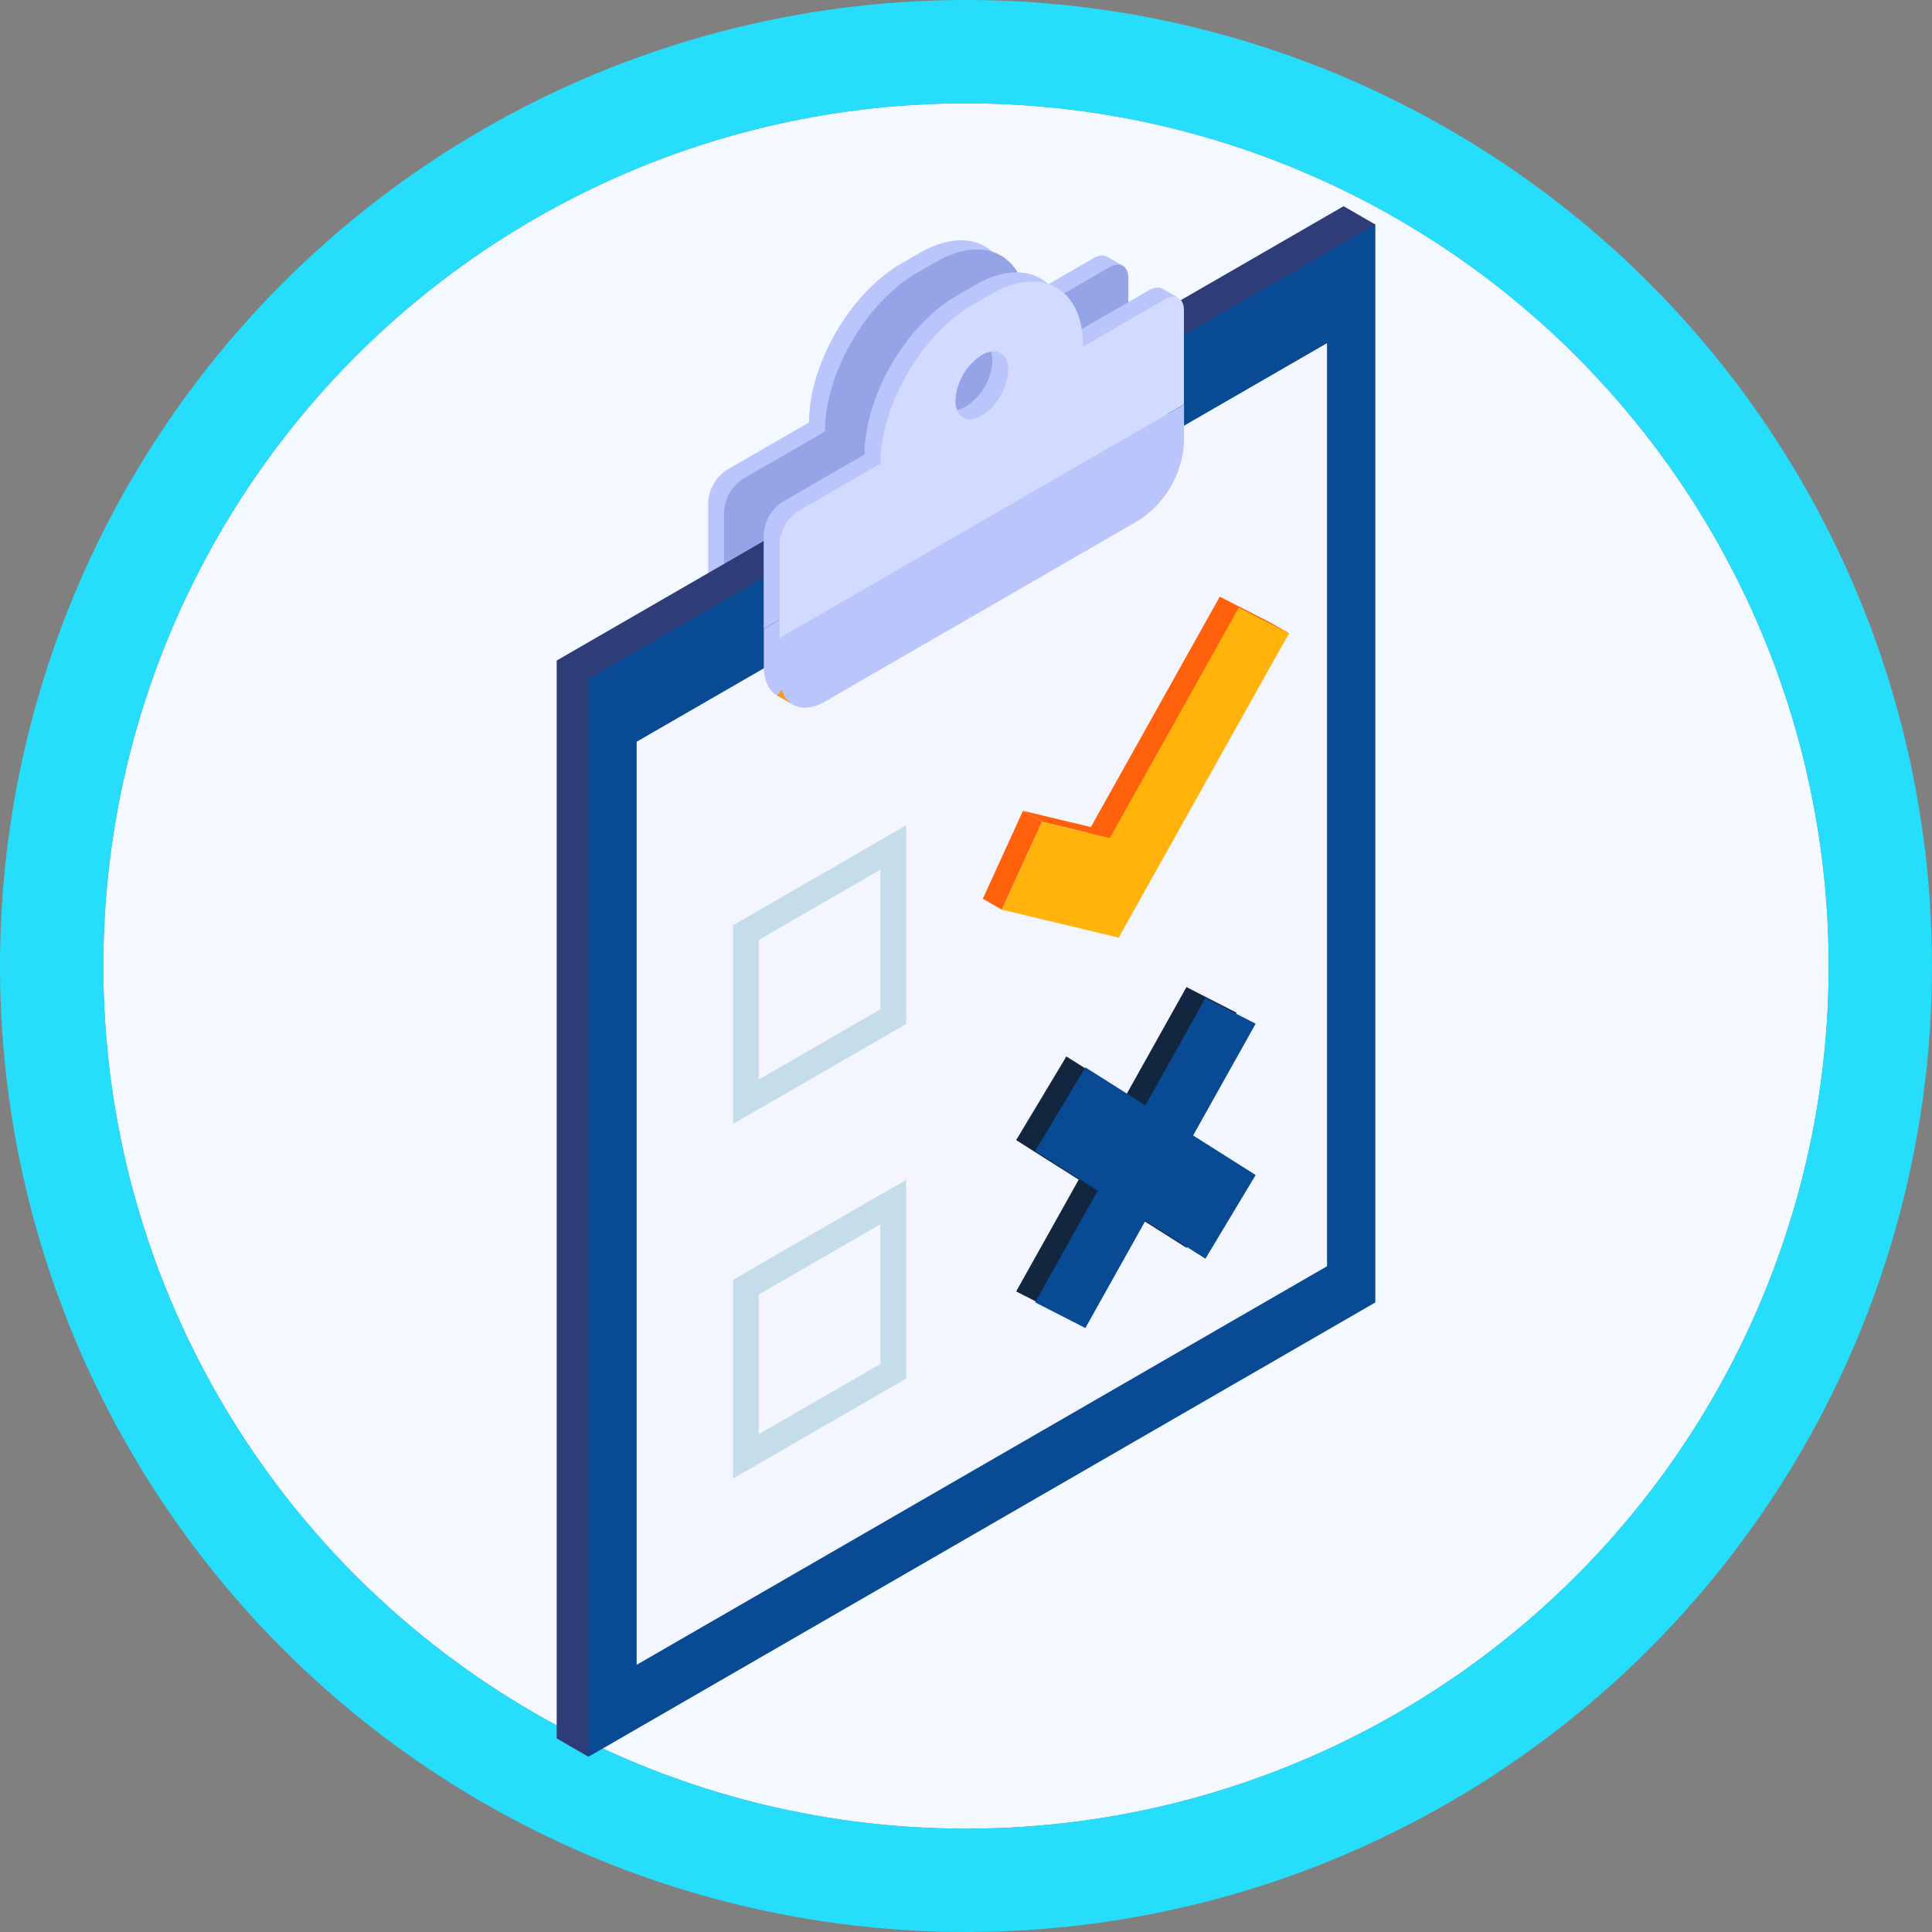 <svg xmlns="http://www.w3.org/2000/svg" width="187" height="187" viewBox="0 0 187 187">
  <rect x="0" y="0" width="187" height="187" fill="#808080" stroke="none"/>
  <g id="Grupo_131835" data-name="Grupo 131835" transform="translate(-1017 -5940)">
    <g id="Grupo_114924" data-name="Grupo 114924" transform="translate(1026.92 5949.731)">
      <g id="Elipse_157" data-name="Elipse 157" transform="translate(0.08 0.269)" fill="#f3f9ff" stroke="#26defc" stroke-linejoin="round" stroke-width="10">
        <circle cx="83.5" cy="83.5" r="83.5" stroke="none"/>
        <circle cx="83.5" cy="83.5" r="88.5" fill="none"/>
      </g>
    </g>
    <g id="tabla01" transform="translate(959.532 5925.96)">
      <g id="Grupo_113878" data-name="Grupo 113878" transform="translate(126.013 37.299)">
        <path id="Trazado_120587" data-name="Trazado 120587" d="M140.2,86.482v3.642c0,2.787,1.968,3.906,4.394,2.507L174.943,75.11a9.691,9.691,0,0,0,4.394-7.578V63.89L140.2,86.487Z" transform="translate(-140.19 -51.986)" fill="#f6981e"/>
        <path id="Trazado_120588" data-name="Trazado 120588" d="M177.491,42.207l-7.929,4.577c0-5.646-3.987-7.914-8.906-5.076l-1.806,1.043c-4.918,2.838-8.906,9.714-8.906,15.36l-7.929,4.577a4.05,4.05,0,0,0-1.836,3.164v9.135l39.137-22.6V43.255c0-1.165-.824-1.633-1.836-1.048ZM159.756,53.467c-1.414.814-2.558.163-2.558-1.46a5.624,5.624,0,0,1,2.558-4.41c1.414-.814,2.558-.163,2.558,1.46A5.624,5.624,0,0,1,159.756,53.467Z" transform="translate(-140.18 -40.485)" fill="#bac6fb"/>
        <path id="Trazado_120589" data-name="Trazado 120589" d="M215.174,43.56l1.572.905-1.511,2.467L214.33,44.7Z" transform="translate(-176.617 -41.996)" fill="#bac6fb"/>
        <path id="Trazado_120590" data-name="Trazado 120590" d="M142.76,119.207l1.572.905.865-.565-.9-2.238Z" transform="translate(-141.448 -78.236)" fill="#f6981e"/>
      </g>
      <g id="Grupo_113879" data-name="Grupo 113879" transform="translate(127.549 38.184)">
        <path id="Trazado_120591" data-name="Trazado 120591" d="M143.22,88.222v3.642c0,2.787,1.968,3.906,4.394,2.507L177.963,76.85a9.691,9.691,0,0,0,4.394-7.578V65.63l-39.137,22.6Z" transform="translate(-143.21 -53.726)" fill="#f6be40"/>
        <path id="Trazado_120592" data-name="Trazado 120592" d="M180.511,43.947l-7.929,4.577c0-5.646-3.987-7.914-8.906-5.076l-1.806,1.043c-4.918,2.838-8.906,9.714-8.906,15.36l-7.929,4.577a4.05,4.05,0,0,0-1.836,3.164v9.135l39.137-22.6V44.995c0-1.165-.824-1.633-1.836-1.048ZM162.776,55.207c-1.414.814-2.558.163-2.558-1.46a5.624,5.624,0,0,1,2.558-4.41c1.414-.814,2.558-.163,2.558,1.46A5.624,5.624,0,0,1,162.776,55.207Z" transform="translate(-143.2 -42.225)" fill="#94a4e6"/>
      </g>
      <path id="Trazado_120593" data-name="Trazado 120593" d="M114.422,184.08,111.35,182.3V77.974L187.514,34l3.072,1.77Z" fill="#2e3c78"/>
      <path id="Trazado_120594" data-name="Trazado 120594" d="M193.554,141.816,117.39,185.79V81.454L193.554,37.48Z" transform="translate(-2.968 -1.71)" fill="#084a93"/>
      <g id="Grupo_113884" data-name="Grupo 113884" transform="translate(119.091 47.254)">
        <path id="Trazado_120595" data-name="Trazado 120595" d="M193.391,149.407,126.57,187.985V98.638L193.391,60.06Z" transform="translate(-126.57 -60.06)" fill="#f4f6ff"/>
        <path id="Trazado_120596" data-name="Trazado 120596" d="M161.664,171.046,144.9,180.724V161.489l16.764-9.679v19.236Zm-14.272,5.376,11.779-6.8V156.108l-11.779,6.8Z" transform="translate(-135.577 -105.145)" fill="#c5dceb"/>
        <path id="Trazado_120597" data-name="Trazado 120597" d="M161.664,238.521,144.9,248.2V228.959l16.764-9.679v19.241ZM147.392,243.9l11.779-6.8V223.583l-11.779,6.8Z" transform="translate(-135.577 -138.299)" fill="#c5dceb"/>
        <g id="Grupo_113880" data-name="Grupo 113880" transform="translate(33.507 24.54)">
          <path id="Trazado_120598" data-name="Trazado 120598" d="M194.286,158.627l-1.836-1.058,3.886-8.509,1.836,1.063Z" transform="translate(-192.45 -128.334)" fill="#ff600b"/>
          <path id="Trazado_120599" data-name="Trazado 120599" d="M208.5,151.695l-1.836-1.063-6.571-1.572,1.836,1.063Z" transform="translate(-196.204 -128.334)" fill="#ff600b"/>
          <path id="Trazado_120600" data-name="Trazado 120600" d="M221.614,108.31,205.13,137.763l4.862,2.487,18.32-28.4-1.836-1.058Z" transform="translate(-198.681 -108.31)" fill="#ff600b"/>
        </g>
        <g id="Grupo_113881" data-name="Grupo 113881" transform="translate(36.732 62.325)">
          <path id="Trazado_120601" data-name="Trazado 120601" d="M215.274,182.6,198.79,212.059l4.862,2.482,16.479-29.453Z" transform="translate(-198.79 -182.6)" fill="#12263f"/>
          <path id="Trazado_120602" data-name="Trazado 120602" d="M203.652,195.8l16.479,10.421-4.857,8.1L198.79,203.9Z" transform="translate(-198.79 -189.086)" fill="#12263f"/>
        </g>
        <g id="Grupo_113882" data-name="Grupo 113882" transform="translate(35.343 25.603)">
          <path id="Trazado_120603" data-name="Trazado 120603" d="M207.371,162.36l-11.311-2.706,3.886-8.5,11.311,2.706Z" transform="translate(-196.06 -130.424)" fill="#ffb30b"/>
          <path id="Trazado_120604" data-name="Trazado 120604" d="M225.224,110.4,208.74,139.853l4.862,2.482,16.484-29.453Z" transform="translate(-202.291 -110.4)" fill="#ffb30b"/>
        </g>
        <g id="Grupo_113883" data-name="Grupo 113883" transform="translate(38.568 63.388)">
          <path id="Trazado_120605" data-name="Trazado 120605" d="M218.884,184.69,202.4,214.143l4.862,2.487,16.484-29.459Z" transform="translate(-202.4 -184.69)" fill="#084a93"/>
          <path id="Trazado_120606" data-name="Trazado 120606" d="M207.262,197.88,223.746,208.3l-4.862,8.1L202.4,205.977Z" transform="translate(-202.4 -191.171)" fill="#084a93"/>
        </g>
      </g>
      <g id="Grupo_113885" data-name="Grupo 113885" transform="translate(131.389 40.401)">
        <path id="Trazado_120607" data-name="Trazado 120607" d="M150.77,92.582v3.642c0,2.787,1.968,3.906,4.394,2.507L185.513,81.21a9.691,9.691,0,0,0,4.394-7.578V69.99l-39.137,22.6Z" transform="translate(-150.76 -58.086)" fill="#bac6fb"/>
        <path id="Trazado_120608" data-name="Trazado 120608" d="M153.29,125.007l1.577.91,1.068-.865-.905-2.233Z" transform="translate(-151.998 -84.047)" fill="#f6981e"/>
        <path id="Trazado_120609" data-name="Trazado 120609" d="M188.061,48.307l-7.929,4.577c0-5.646-3.987-7.914-8.906-5.076l-1.806,1.043c-4.918,2.838-8.906,9.714-8.906,15.36l-7.929,4.577a4.05,4.05,0,0,0-1.836,3.164v9.135l39.137-22.6V49.355c0-1.165-.824-1.633-1.836-1.048ZM170.326,59.567c-1.414.814-2.558.163-2.558-1.46a5.624,5.624,0,0,1,2.558-4.41c1.414-.814,2.558-.163,2.558,1.46A5.624,5.624,0,0,1,170.326,59.567Z" transform="translate(-150.75 -46.585)" fill="#bac6fb"/>
        <path id="Trazado_120610" data-name="Trazado 120610" d="M225.776,49.73l1.49.86L225.735,53l-.905-2.233Z" transform="translate(-187.152 -48.131)" fill="#bac6fb"/>
      </g>
      <g id="Grupo_113886" data-name="Grupo 113886" transform="translate(132.925 41.286)">
        <path id="Trazado_120611" data-name="Trazado 120611" d="M153.79,94.332v3.642c0,2.787,1.968,3.906,4.394,2.507L188.533,82.96a9.691,9.691,0,0,0,4.394-7.578V71.74l-39.137,22.6Z" transform="translate(-153.78 -59.831)" fill="#bac6fb"/>
        <path id="Trazado_120612" data-name="Trazado 120612" d="M191.081,50.047l-7.929,4.577c0-5.646-3.987-7.914-8.906-5.076l-1.806,1.043c-4.918,2.838-8.906,9.714-8.906,15.36l-7.929,4.577a4.05,4.05,0,0,0-1.836,3.164v9.135l39.137-22.6V51.095c0-1.165-.824-1.633-1.836-1.048ZM173.346,61.307c-1.414.814-2.558.163-2.558-1.46a5.624,5.624,0,0,1,2.558-4.41c1.414-.814,2.558-.163,2.558,1.46A5.624,5.624,0,0,1,173.346,61.307Z" transform="translate(-153.77 -48.325)" fill="#d2daff"/>
      </g>
    </g>
  </g>
</svg>
